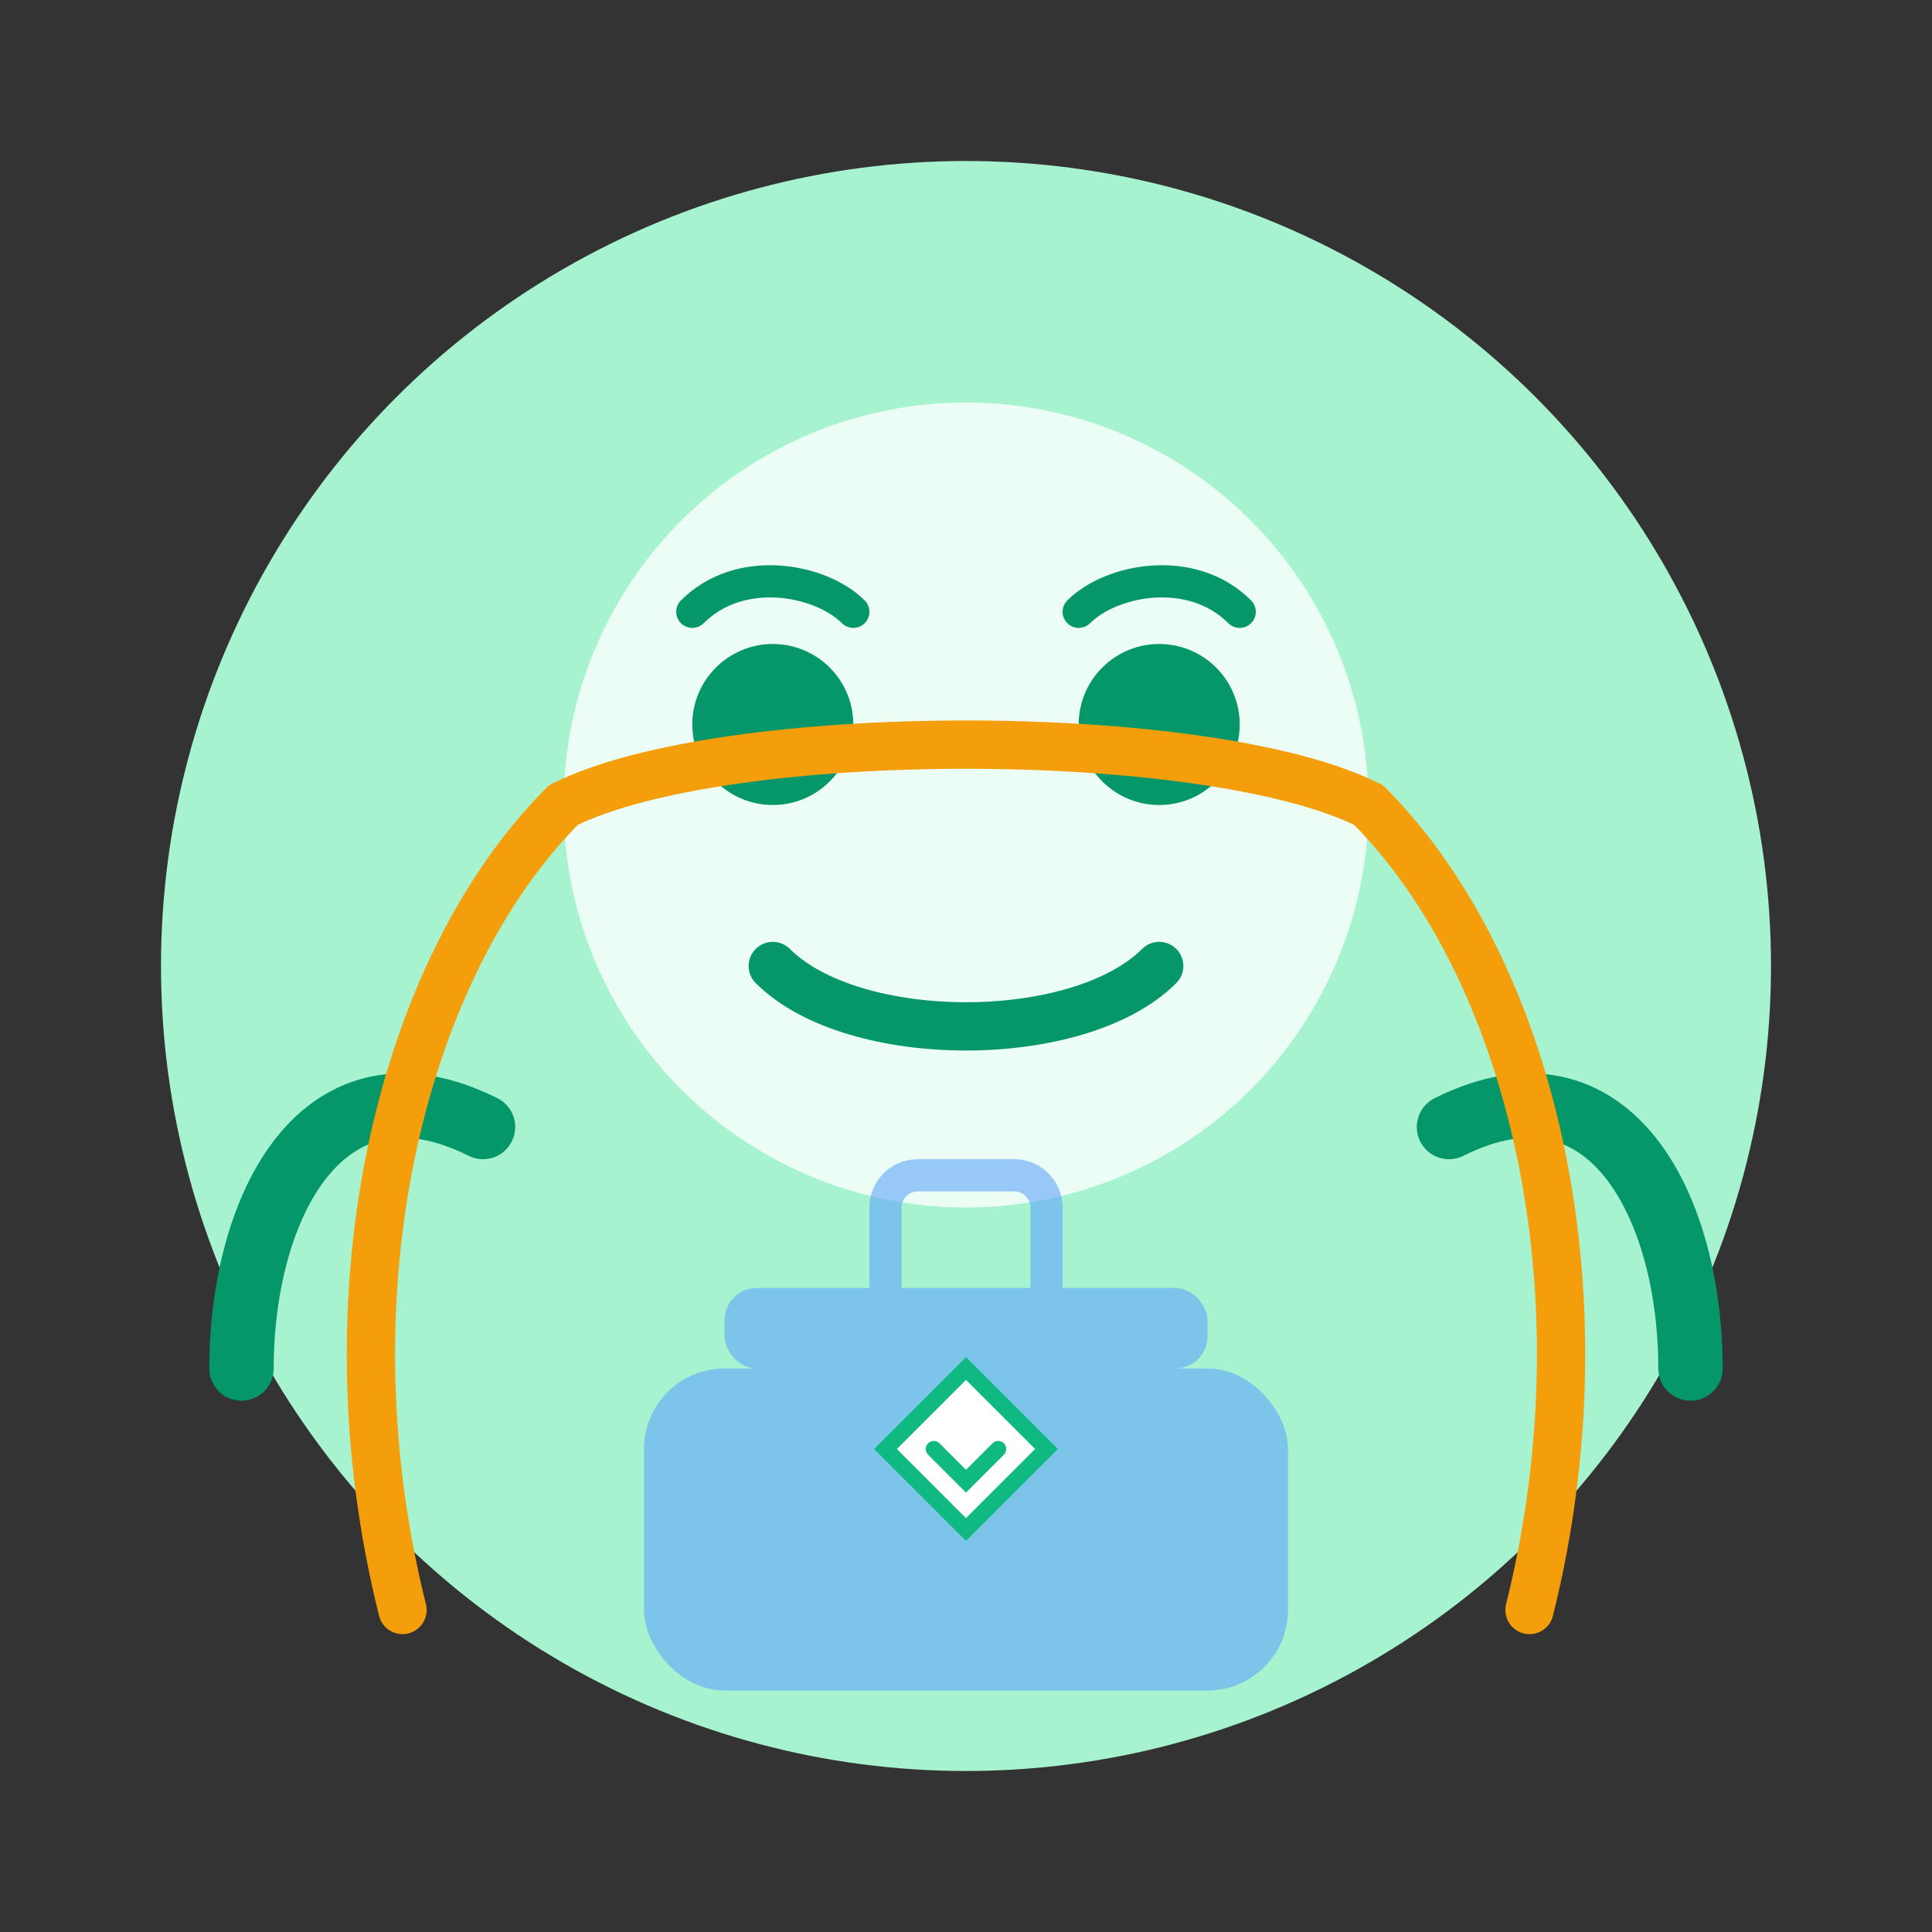 <svg width="120" height="120" viewBox="0 0 120 120" fill="none" xmlns="http://www.w3.org/2000/svg">
  <rect x="0" y="0" width="120" height="120" fill="#333333" stroke="none"/>
  <!-- Body -->
  <circle cx="60" cy="60" r="50" fill="#A7F3D0" />
  
  <!-- Face -->
  <circle cx="60" cy="50" r="25" fill="#ECFDF5" />
  
  <!-- Eyes -->
  <circle cx="48" cy="45" r="5" fill="#059669" />
  <circle cx="72" cy="45" r="5" fill="#059669" />
  
  <!-- Eyebrows -->
  <path d="M43 38C46 35 51 36 53 38" stroke="#059669" stroke-width="2" stroke-linecap="round" />
  <path d="M77 38C74 35 69 36 67 38" stroke="#059669" stroke-width="2" stroke-linecap="round" />
  
  <!-- Smile -->
  <path d="M48 60C53 65 67 65 72 60" stroke="#059669" stroke-width="3" stroke-linecap="round" />
  
  <!-- Arms -->
  <path d="M30 70C20 65 15 75 15 85" stroke="#059669" stroke-width="4" stroke-linecap="round" />
  <path d="M90 70C100 65 105 75 105 85" stroke="#059669" stroke-width="4" stroke-linecap="round" />
  
  <!-- Plastic Bottle -->
  <rect x="40" y="85" width="40" height="20" rx="5" fill="#60A5FA" fill-opacity="0.6" />
  <rect x="45" y="80" width="30" height="5" rx="2" fill="#60A5FA" fill-opacity="0.6" />
  <path d="M55 80L55 75C55 73.895 55.895 73 57 73H63C64.105 73 65 73.895 65 75V80" stroke="#60A5FA" stroke-opacity="0.6" stroke-width="2" />
  
  <!-- Recycle Symbol -->
  <path d="M60 95L65 90L60 85L55 90L60 95Z" fill="#FFFFFF" />
  <path d="M60 95L65 90L60 85L55 90L60 95Z" stroke="#10B981" stroke-width="1" />
  <path d="M58 90L60 92L62 90" stroke="#10B981" stroke-width="1" stroke-linecap="round" />
  
  <!-- Cape -->
  <path d="M35 50C25 60 20 80 25 100" stroke="#F59E0B" stroke-width="3" stroke-linecap="round" />
  <path d="M85 50C95 60 100 80 95 100" stroke="#F59E0B" stroke-width="3" stroke-linecap="round" />
  <path d="M35 50C45 45 75 45 85 50" stroke="#F59E0B" stroke-width="3" stroke-linecap="round" />
</svg>